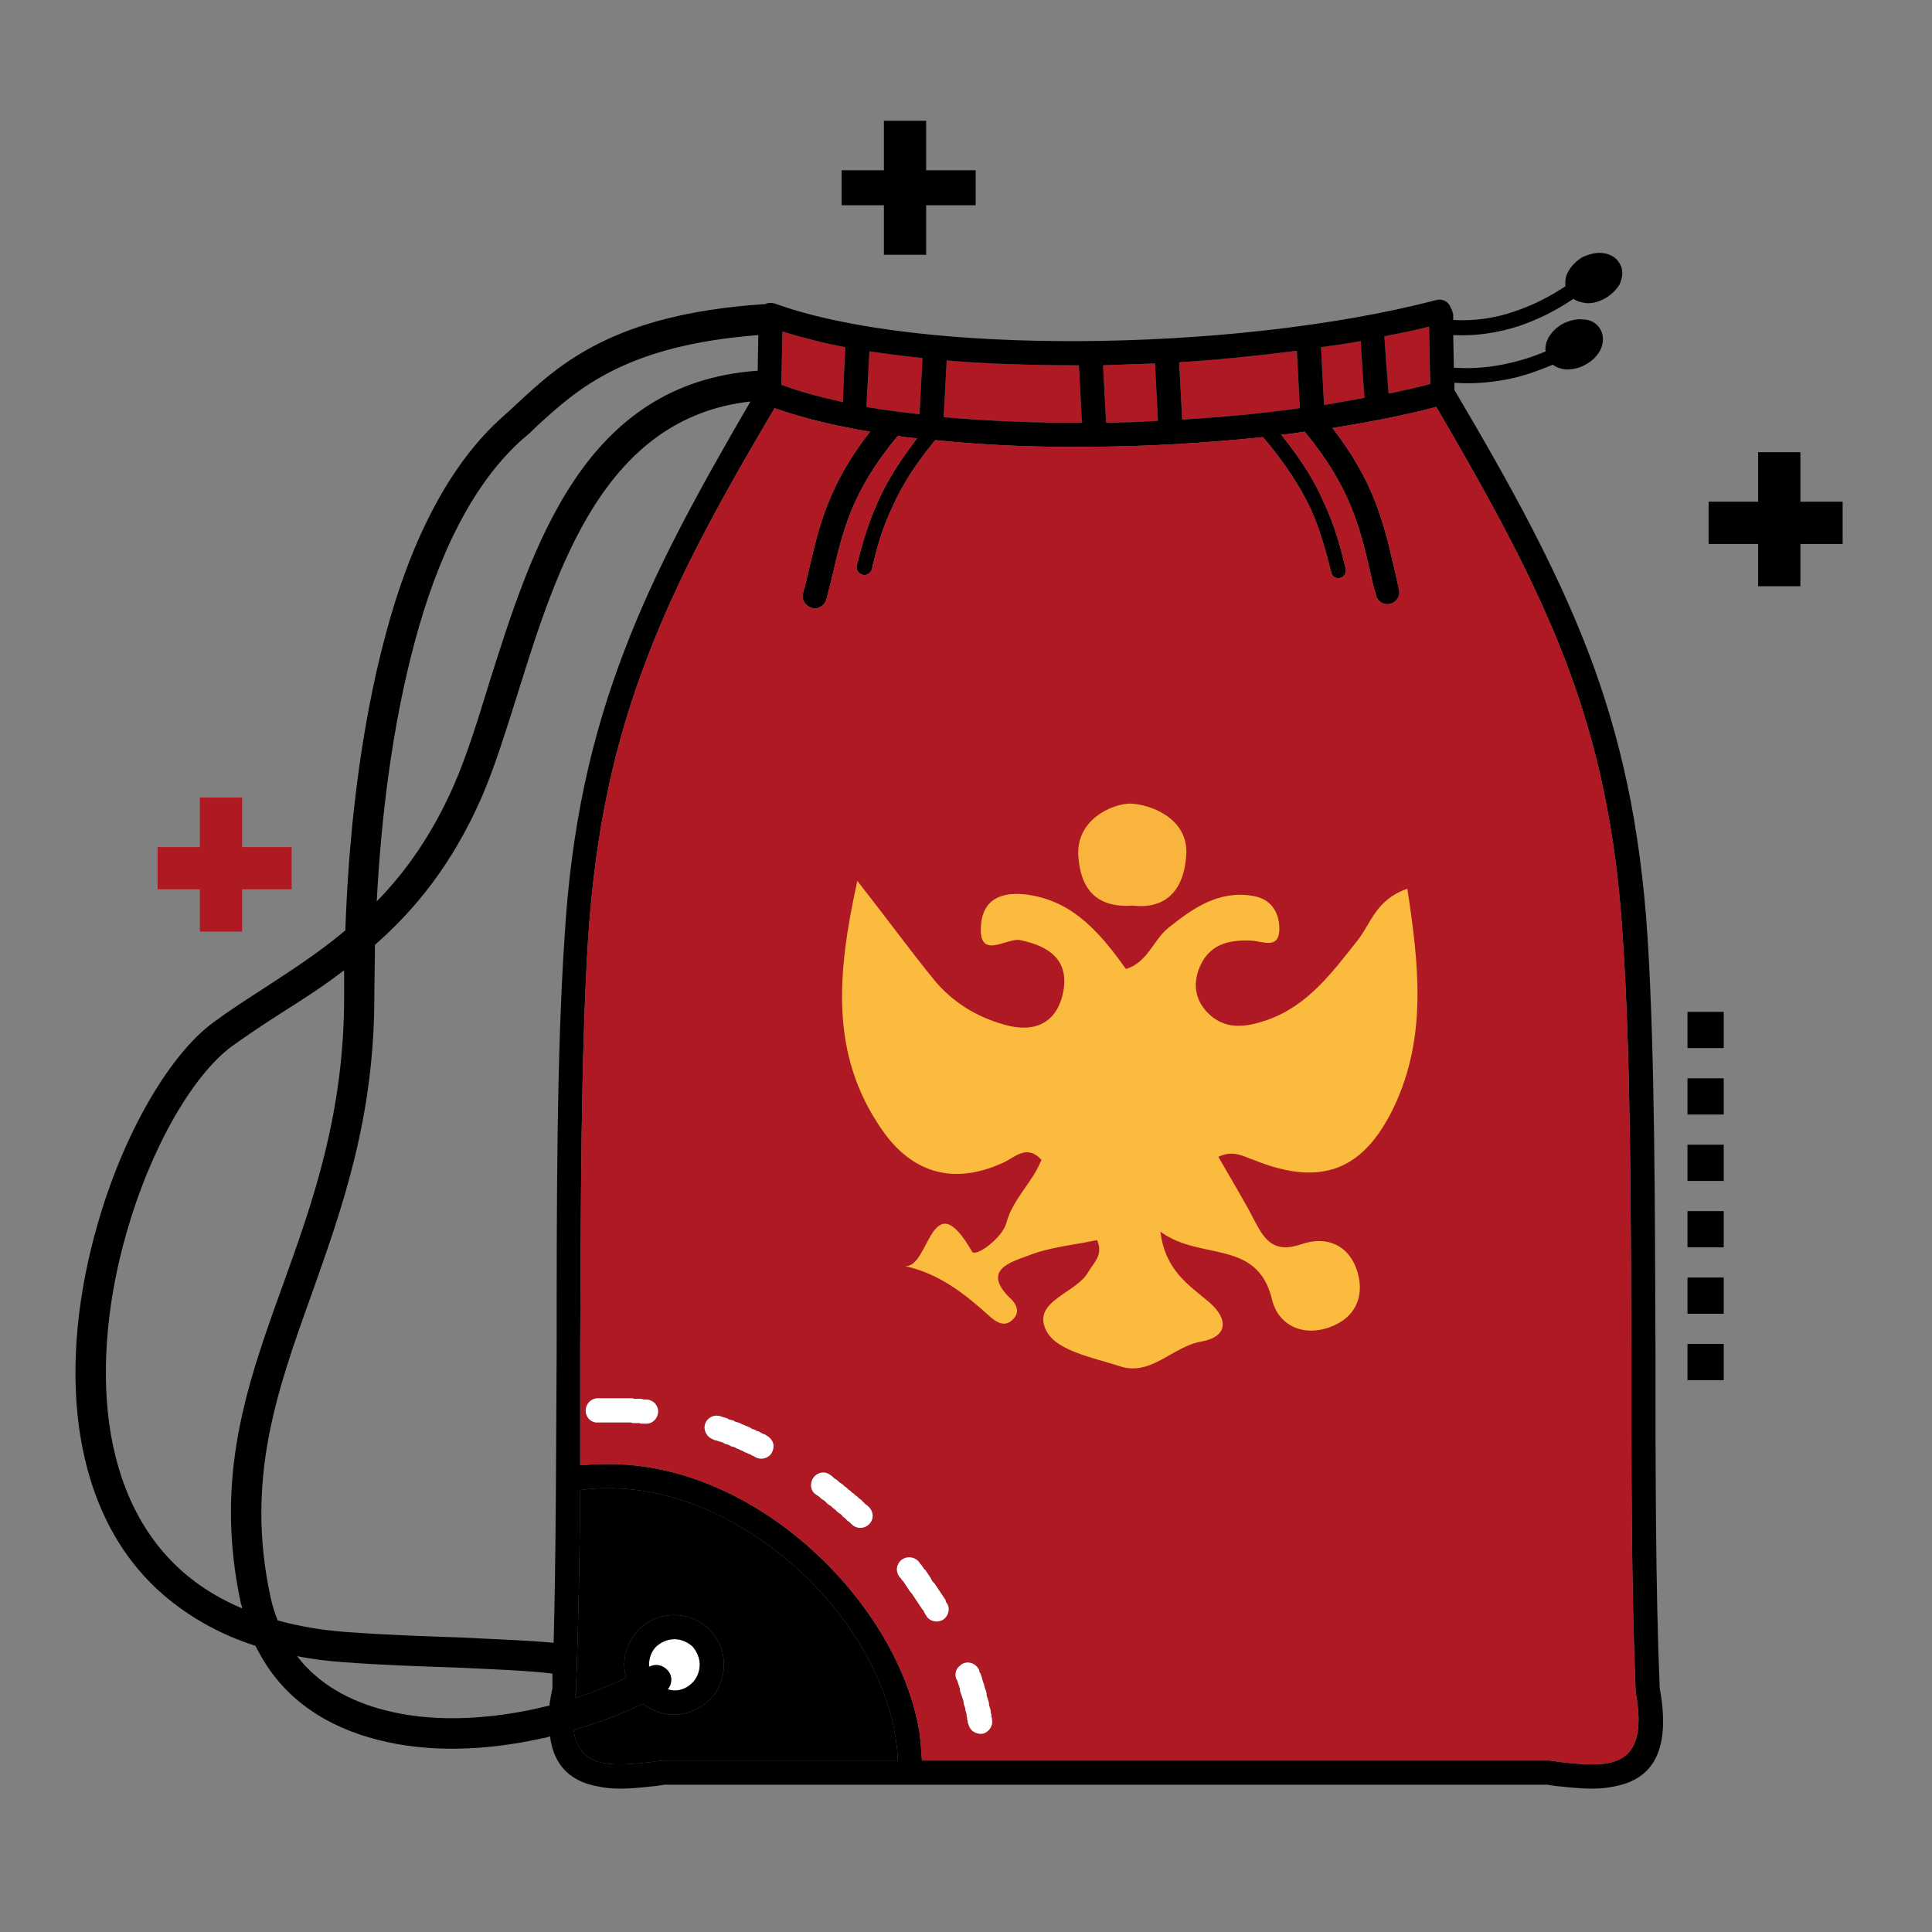 <svg width="32" height="32" viewBox="0 0 32 32" fill="none" xmlns="http://www.w3.org/2000/svg">
<rect x="0" y="0" width="32" height="32" fill="#808080" stroke="none"/>
<g clip-path="url(#clip0)">
<path d="M28.3 9.01H29.12V9.71H29.82V9.01H30.52V8.31H29.82V7.49H29.12V8.31H28.3V9.01Z" fill="black"/>
<path d="M2.61 14.73H3.31V15.43H4.01V14.73H4.83V14.03H4.01V13.21H3.31V14.03H2.61V14.73Z" fill="#AF1922"/>
<path d="M28.55 16.76H27.95V17.36H28.55V16.76Z" fill="black"/>
<path d="M28.55 18.96H27.95V19.56H28.55V18.96Z" fill="black"/>
<path d="M28.55 17.86H27.95V18.46H28.55V17.86Z" fill="black"/>
<path d="M28.55 20.06H27.95V20.66H28.55V20.06Z" fill="black"/>
<path d="M28.55 21.16H27.95V21.76H28.55V21.16Z" fill="black"/>
<path d="M28.55 22.26H27.95V22.86H28.55V22.26Z" fill="black"/>
<path d="M13.94 3.4H14.64V4.22H15.34V3.4H16.16V2.82H15.34V2H14.64V2.82H13.94V3.4Z" fill="black"/>
<path d="M11.47 27.27C11.54 27.35 11.59 27.46 11.59 27.57C11.59 27.69 11.54 27.8 11.47 27.87C11.39 27.95 11.29 28 11.17 28C11.13 28 11.1 27.99 11.06 27.98C11.12 27.91 11.14 27.8 11.09 27.71C11.02 27.59 10.87 27.54 10.75 27.61C10.75 27.6 10.75 27.59 10.75 27.57C10.75 27.46 10.79 27.35 10.87 27.27C10.95 27.2 11.05 27.15 11.17 27.15C11.29 27.15 11.39 27.2 11.47 27.27Z" fill="white"/>
<path d="M14.87 29.16H10.98H10.97C10.9 29.17 10.87 29.17 10.83 29.18C10.56 29.21 10.24 29.25 9.98 29.2C9.74 29.15 9.55 29.01 9.5 28.65C9.9 28.54 10.29 28.39 10.65 28.22C10.79 28.33 10.97 28.4 11.17 28.4C11.39 28.4 11.6 28.3 11.75 28.16C11.9 28.01 11.99 27.8 11.99 27.57C11.99 27.34 11.9 27.14 11.75 26.99C11.6 26.84 11.39 26.75 11.17 26.75C10.94 26.75 10.73 26.84 10.58 26.99C10.44 27.14 10.34 27.34 10.34 27.57C10.34 27.65 10.35 27.72 10.37 27.79C10.1 27.92 9.82 28.03 9.52 28.13C9.53 28.09 9.53 28.05 9.54 28.02V28V27.99C9.58 26.96 9.6 25.84 9.61 24.68C9.75 24.66 9.88 24.65 10.02 24.65C11.18 24.63 12.31 25.18 13.18 25.96C14.06 26.75 14.68 27.79 14.83 28.76C14.85 28.89 14.87 29.03 14.87 29.16Z" fill="black"/>
<path d="M23.67 5.41L23.69 6.36C23.47 6.42 23.24 6.47 23 6.52C22.99 6.4 22.98 6.27 22.97 6.14C22.95 5.91 22.94 5.69 22.93 5.57C23.19 5.52 23.43 5.47 23.67 5.41Z" fill="#AF1923"/>
<path d="M22.6 6.59C22.38 6.63 22.16 6.67 21.93 6.71L21.88 5.75C22.1 5.72 22.32 5.69 22.54 5.65C22.54 5.78 22.56 5.97 22.57 6.17C22.58 6.31 22.59 6.46 22.6 6.59Z" fill="#AF1923"/>
<path d="M21.48 5.81L21.53 6.76C20.9 6.85 20.24 6.91 19.58 6.95L19.53 6C20.19 5.96 20.85 5.89 21.48 5.81Z" fill="#AF1923"/>
<path d="M19.13 6.02L19.18 6.97C18.89 6.99 18.6 7 18.32 7L18.27 6.05C18.56 6.04 18.84 6.03 19.13 6.02Z" fill="#AF1923"/>
<path d="M17.87 6.05L17.92 7C17.12 7.01 16.35 6.97 15.63 6.91L15.68 5.97C16.37 6.03 17.11 6.05 17.87 6.05Z" fill="#AF1923"/>
<path d="M15.28 5.93L15.23 6.86C14.93 6.83 14.63 6.79 14.35 6.74L14.4 5.82C14.68 5.86 14.98 5.9 15.28 5.93Z" fill="#AF1923"/>
<path d="M14 5.75L13.96 6.66C13.59 6.58 13.26 6.49 12.96 6.38C12.96 6.38 12.95 6.38 12.94 6.38L12.96 5.49C13.28 5.59 13.63 5.68 14 5.75Z" fill="#AF1923"/>
<path d="M27.49 27.96C27.7 29.1 27.29 29.49 26.73 29.59C26.41 29.66 26.06 29.61 25.75 29.58C25.71 29.57 25.66 29.57 25.64 29.56H11C10.97 29.57 10.93 29.57 10.88 29.58C10.58 29.61 10.23 29.66 9.91 29.59C9.51 29.52 9.18 29.3 9.11 28.76C9.05 28.78 9 28.79 8.94 28.8C8.03 29 7.09 29.03 6.27 28.82C5.43 28.61 4.72 28.16 4.3 27.39C4.28 27.35 4.25 27.3 4.23 27.26C3.67 27.08 3.21 26.82 2.82 26.51C1.92 25.79 1.47 24.77 1.31 23.65C1.16 22.56 1.3 21.38 1.61 20.3C2.04 18.78 2.81 17.46 3.54 16.93C3.81 16.73 4.09 16.55 4.37 16.37C4.81 16.08 5.27 15.79 5.72 15.41C5.77 13.93 5.95 12.13 6.39 10.5C6.78 9.04 7.4 7.72 8.34 6.89C8.4 6.84 8.48 6.76 8.57 6.68C9.28 6.02 10.17 5.21 12.62 5.04C12.64 5.04 12.65 5.04 12.67 5.04C12.72 5.01 12.78 5.01 12.84 5.03C14.03 5.46 15.9 5.66 17.88 5.65C19.93 5.64 22.1 5.41 23.79 4.97C23.89 4.94 24 5 24.03 5.1C24.05 5.13 24.06 5.17 24.07 5.21V5.3C24.42 5.32 24.76 5.27 25.08 5.16C25.38 5.06 25.66 4.92 25.93 4.74C25.92 4.66 25.93 4.57 25.98 4.49C26.03 4.4 26.11 4.32 26.21 4.26C26.32 4.21 26.43 4.18 26.53 4.19C26.66 4.2 26.77 4.26 26.83 4.37C26.89 4.47 26.88 4.6 26.82 4.72C26.77 4.8 26.69 4.88 26.59 4.94C26.48 5 26.37 5.03 26.27 5.02C26.19 5.01 26.12 4.99 26.06 4.95C25.78 5.14 25.48 5.29 25.16 5.4C24.82 5.51 24.45 5.57 24.07 5.55L24.08 6.09C24.35 6.11 24.62 6.09 24.88 6.04C25.13 5.99 25.37 5.92 25.6 5.82C25.59 5.74 25.61 5.66 25.65 5.59C25.7 5.5 25.78 5.42 25.89 5.36C25.99 5.31 26.11 5.28 26.21 5.29C26.34 5.29 26.45 5.35 26.51 5.46C26.57 5.57 26.56 5.7 26.5 5.81C26.45 5.9 26.37 5.98 26.26 6.04C26.16 6.1 26.04 6.12 25.94 6.12C25.86 6.11 25.78 6.09 25.72 6.04C25.46 6.15 25.2 6.24 24.93 6.29C24.65 6.34 24.37 6.36 24.09 6.34V6.46C25.03 8.05 25.76 9.38 26.3 10.78C26.84 12.19 27.17 13.67 27.29 15.54C27.41 17.48 27.41 19.93 27.42 22.37C27.42 24.31 27.42 26.26 27.49 27.96ZM26.65 29.2C27 29.13 27.25 28.86 27.09 28.02V28.01V27.99C27.02 26.29 27.02 24.33 27.02 22.36C27.01 19.94 27.01 17.51 26.88 15.56C26.77 13.74 26.45 12.3 25.92 10.92C25.4 9.57 24.69 8.28 23.79 6.74C23.26 6.88 22.68 6.99 22.07 7.09C22.75 7.97 22.91 8.63 23.08 9.36C23.11 9.49 23.14 9.61 23.17 9.76C23.2 9.86 23.14 9.97 23.03 10C22.92 10.03 22.81 9.96 22.79 9.85C22.75 9.73 22.72 9.59 22.69 9.45C22.52 8.72 22.36 8.06 21.61 7.15C21.48 7.17 21.35 7.19 21.22 7.2C21.56 7.62 21.78 7.98 21.93 8.33C22.11 8.71 22.2 9.06 22.29 9.42C22.3 9.49 22.26 9.56 22.2 9.57C22.13 9.59 22.06 9.55 22.05 9.48C21.96 9.13 21.87 8.79 21.71 8.43C21.54 8.07 21.3 7.69 20.92 7.24C19.95 7.34 18.95 7.4 17.97 7.4C17.11 7.41 16.27 7.37 15.49 7.29C15.15 7.7 14.93 8.06 14.78 8.4C14.61 8.75 14.52 9.08 14.44 9.43C14.42 9.49 14.35 9.54 14.29 9.52C14.22 9.5 14.18 9.44 14.19 9.37C14.28 9.01 14.38 8.66 14.55 8.29C14.69 7.97 14.9 7.64 15.19 7.26C15.08 7.25 14.98 7.24 14.87 7.22C14.11 8.13 13.96 8.79 13.79 9.52C13.76 9.66 13.72 9.79 13.69 9.92C13.66 10.03 13.55 10.1 13.45 10.07C13.34 10.04 13.27 9.93 13.3 9.83C13.34 9.68 13.37 9.56 13.4 9.43C13.57 8.7 13.72 8.04 14.41 7.15C13.81 7.05 13.28 6.92 12.83 6.76C11.93 8.28 11.22 9.57 10.71 10.92C10.18 12.3 9.86 13.74 9.74 15.56C9.62 17.51 9.62 19.94 9.61 22.36C9.61 23 9.61 23.64 9.61 24.27C9.74 24.26 9.88 24.25 10.02 24.25C11.29 24.23 12.51 24.82 13.45 25.67C14.39 26.52 15.06 27.64 15.23 28.7C15.25 28.85 15.26 29.01 15.27 29.16H25.65H25.66C25.73 29.17 25.76 29.17 25.8 29.18C26.07 29.21 26.39 29.25 26.65 29.2ZM23.69 6.36L23.67 5.41C23.43 5.47 23.19 5.52 22.93 5.57C22.94 5.69 22.95 5.91 22.97 6.14C22.98 6.27 22.99 6.4 23 6.52C23.24 6.47 23.47 6.42 23.69 6.36ZM21.93 6.71C22.16 6.67 22.38 6.63 22.6 6.59C22.59 6.46 22.58 6.31 22.57 6.17C22.56 5.97 22.54 5.78 22.54 5.65C22.32 5.69 22.1 5.72 21.88 5.75L21.93 6.71ZM21.53 6.76L21.48 5.81C20.85 5.89 20.19 5.96 19.53 6L19.58 6.95C20.24 6.91 20.9 6.85 21.53 6.76ZM19.18 6.97L19.13 6.02C18.84 6.03 18.56 6.04 18.27 6.05L18.32 7C18.6 7 18.89 6.99 19.18 6.97ZM17.92 7L17.87 6.05C17.11 6.05 16.37 6.03 15.68 5.97L15.63 6.91C16.35 6.97 17.12 7.01 17.92 7ZM15.23 6.86L15.28 5.93C14.98 5.9 14.68 5.86 14.4 5.82L14.35 6.74C14.63 6.79 14.93 6.83 15.23 6.86ZM10.98 29.16H14.87C14.87 29.03 14.85 28.89 14.83 28.76C14.68 27.79 14.06 26.75 13.18 25.96C12.31 25.18 11.18 24.63 10.02 24.65C9.88 24.65 9.75 24.66 9.61 24.68C9.6 25.84 9.58 26.96 9.54 27.99V28V28.02C9.53 28.05 9.53 28.09 9.52 28.13C9.82 28.03 10.1 27.92 10.37 27.79C10.35 27.72 10.34 27.65 10.34 27.57C10.34 27.34 10.44 27.14 10.58 26.99C10.73 26.84 10.94 26.75 11.17 26.75C11.39 26.75 11.6 26.84 11.75 26.99C11.9 27.14 11.99 27.34 11.99 27.57C11.99 27.8 11.9 28.01 11.75 28.16C11.6 28.3 11.39 28.4 11.17 28.4C10.97 28.4 10.79 28.33 10.65 28.22C10.29 28.39 9.9 28.54 9.5 28.65C9.55 29.01 9.74 29.15 9.98 29.2C10.24 29.25 10.56 29.21 10.83 29.18C10.87 29.17 10.9 29.17 10.97 29.16H10.98ZM13.96 6.66L14 5.75C13.63 5.68 13.28 5.59 12.96 5.49L12.94 6.38C12.95 6.38 12.96 6.38 12.96 6.38C13.26 6.49 13.59 6.58 13.96 6.66ZM12.55 6.14L12.56 5.55C10.35 5.72 9.56 6.45 8.9 7.05C8.83 7.12 8.76 7.19 8.66 7.27C7.81 8.02 7.24 9.25 6.87 10.63C6.49 12.04 6.31 13.58 6.24 14.93C6.72 14.44 7.16 13.82 7.52 13C7.73 12.52 7.91 11.94 8.1 11.32C8.82 9.04 9.67 6.34 12.55 6.14ZM11.59 27.57C11.59 27.46 11.54 27.35 11.47 27.27C11.39 27.2 11.29 27.15 11.17 27.15C11.05 27.15 10.95 27.2 10.87 27.27C10.79 27.35 10.75 27.46 10.75 27.57C10.75 27.59 10.75 27.6 10.75 27.61C10.87 27.54 11.02 27.59 11.09 27.71C11.14 27.8 11.12 27.91 11.06 27.98C11.1 27.99 11.13 28 11.17 28C11.29 28 11.39 27.95 11.47 27.87C11.54 27.8 11.59 27.69 11.59 27.57ZM10.34 10.78C10.85 9.44 11.55 8.16 12.43 6.65C10.01 6.92 9.23 9.39 8.58 11.47C8.38 12.1 8.2 12.69 7.98 13.2C7.49 14.32 6.87 15.07 6.21 15.65C6.21 15.96 6.2 16.25 6.2 16.51C6.2 18.53 5.66 20.03 5.16 21.44C4.59 23.03 4.06 24.5 4.48 26.45C4.51 26.59 4.55 26.72 4.6 26.84C4.93 26.93 5.31 27 5.72 27.03C6.38 27.08 7.01 27.1 7.58 27.12C8.2 27.15 8.75 27.17 9.17 27.21C9.21 25.7 9.21 24.03 9.22 22.37C9.22 19.92 9.22 17.48 9.35 15.54C9.46 13.67 9.8 12.19 10.34 10.78ZM9.15 27.96C9.15 27.88 9.15 27.8 9.15 27.72C8.75 27.67 8.19 27.65 7.56 27.62C6.98 27.6 6.33 27.58 5.68 27.53C5.41 27.51 5.16 27.48 4.92 27.43C5.27 27.89 5.79 28.18 6.39 28.33C7.13 28.52 7.99 28.49 8.84 28.31C8.92 28.29 9.01 28.27 9.1 28.25C9.11 28.16 9.13 28.06 9.15 27.96ZM5.7 16.51C5.7 16.37 5.7 16.22 5.7 16.07C5.35 16.34 4.99 16.57 4.64 16.79C4.36 16.97 4.09 17.15 3.84 17.33C3.19 17.81 2.49 19.02 2.09 20.44C1.8 21.45 1.67 22.57 1.81 23.59C1.95 24.58 2.35 25.49 3.13 26.12C3.39 26.33 3.68 26.5 4.01 26.64C4.01 26.61 4 26.59 3.99 26.56C3.54 24.46 4.09 22.93 4.69 21.27C5.18 19.91 5.7 18.45 5.7 16.51Z" fill="black"/>
<path d="M27.09 28.02C27.25 28.86 27 29.13 26.65 29.2C26.39 29.25 26.07 29.21 25.8 29.18C25.76 29.17 25.73 29.17 25.66 29.16H25.65H15.27C15.26 29.01 15.25 28.85 15.23 28.7C15.06 27.64 14.39 26.52 13.45 25.67C12.51 24.82 11.29 24.23 10.02 24.25C9.88 24.25 9.74 24.26 9.61 24.27C9.61 23.64 9.61 23 9.61 22.36C9.62 19.94 9.62 17.51 9.74 15.56C9.86 13.74 10.18 12.3 10.71 10.92C11.22 9.57 11.93 8.28 12.83 6.76C13.28 6.92 13.81 7.05 14.41 7.15C13.72 8.04 13.57 8.7 13.4 9.43C13.37 9.56 13.34 9.68 13.3 9.83C13.27 9.93 13.34 10.04 13.45 10.07C13.55 10.1 13.66 10.03 13.69 9.92C13.72 9.79 13.76 9.66 13.79 9.52C13.96 8.79 14.11 8.13 14.87 7.22C14.98 7.24 15.08 7.25 15.19 7.26C14.9 7.64 14.69 7.97 14.55 8.29C14.38 8.66 14.28 9.01 14.19 9.37C14.18 9.44 14.22 9.5 14.29 9.52C14.35 9.54 14.42 9.49 14.44 9.43C14.52 9.08 14.61 8.75 14.78 8.4C14.93 8.06 15.15 7.7 15.49 7.29C16.27 7.37 17.11 7.41 17.97 7.4C18.95 7.4 19.95 7.34 20.92 7.24C21.3 7.69 21.54 8.07 21.71 8.43C21.87 8.79 21.96 9.13 22.05 9.48C22.06 9.55 22.13 9.59 22.2 9.57C22.26 9.56 22.3 9.49 22.29 9.42C22.2 9.06 22.11 8.71 21.93 8.33C21.78 7.98 21.56 7.62 21.22 7.2C21.35 7.19 21.48 7.17 21.61 7.15C22.36 8.06 22.52 8.72 22.69 9.45C22.72 9.59 22.75 9.73 22.79 9.85C22.81 9.96 22.92 10.03 23.03 10C23.14 9.97 23.2 9.86 23.17 9.76C23.14 9.61 23.11 9.49 23.08 9.36C22.91 8.63 22.75 7.97 22.07 7.09C22.68 6.99 23.26 6.88 23.79 6.74C24.69 8.28 25.4 9.57 25.92 10.92C26.45 12.3 26.77 13.74 26.88 15.56C27.01 17.51 27.01 19.94 27.02 22.36C27.02 24.33 27.02 26.29 27.09 27.99V28.01V28.02ZM16.3 28.71C16.39 28.67 16.45 28.58 16.43 28.48V28.47L16.42 28.43V28.4L16.41 28.37V28.34L16.4 28.3L16.39 28.27L16.38 28.24V28.21L16.37 28.17L16.36 28.14L16.35 28.11L16.34 28.08V28.04L16.33 28.01L16.32 27.98L16.31 27.95L16.3 27.91L16.29 27.88L16.28 27.85L16.27 27.82L16.26 27.78L16.25 27.75L16.24 27.72L16.22 27.69V27.67C16.17 27.54 16 27.49 15.9 27.59C15.83 27.64 15.81 27.73 15.84 27.81L15.85 27.82L15.86 27.85L15.87 27.88L15.88 27.91L15.89 27.94L15.9 27.97V28L15.91 28.03L15.92 28.06L15.93 28.09L15.94 28.12L15.95 28.15L15.96 28.18V28.21L15.97 28.24L15.98 28.27L15.99 28.3V28.33L16 28.36L16.01 28.39V28.42L16.02 28.45V28.48L16.03 28.51V28.54L16.04 28.55C16.06 28.67 16.18 28.74 16.3 28.71ZM15.67 26.78C15.72 26.71 15.73 26.62 15.68 26.55L15.67 26.54L15.66 26.5L15.64 26.47L15.62 26.44L15.6 26.41L15.58 26.38L15.56 26.35L15.54 26.32L15.52 26.29L15.5 26.26L15.48 26.23L15.45 26.2L15.43 26.17L15.41 26.13L15.39 26.1L15.37 26.07L15.35 26.04L15.33 26.01L15.3 25.98L15.28 25.95L15.26 25.92L15.24 25.9L15.22 25.87C15.13 25.76 14.95 25.77 14.88 25.9C14.84 25.97 14.85 26.05 14.9 26.12L14.92 26.14L14.94 26.17L14.96 26.19L14.98 26.22L15 26.25L15.02 26.28L15.04 26.31L15.06 26.34L15.08 26.37L15.1 26.39L15.12 26.42L15.14 26.45L15.16 26.48L15.18 26.51L15.2 26.54L15.22 26.57L15.24 26.6L15.26 26.63L15.28 26.66L15.3 26.68L15.31 26.71L15.33 26.74L15.34 26.76C15.41 26.88 15.59 26.89 15.67 26.78ZM14.44 25.18C14.47 25.1 14.45 25.02 14.39 24.96L14.37 24.94L14.34 24.92L14.31 24.89L14.29 24.87L14.26 24.84L14.23 24.82L14.2 24.79L14.17 24.77L14.14 24.74L14.11 24.72L14.08 24.69L14.05 24.67L14.02 24.64L13.99 24.62L13.96 24.59L13.93 24.57L13.9 24.55L13.87 24.52L13.84 24.5L13.81 24.48L13.78 24.45L13.75 24.43C13.64 24.34 13.47 24.41 13.44 24.55C13.42 24.63 13.45 24.71 13.51 24.75L13.54 24.77L13.57 24.79L13.6 24.82L13.63 24.84L13.66 24.86L13.68 24.88L13.71 24.91L13.74 24.93L13.77 24.95L13.8 24.98L13.83 25L13.85 25.02L13.88 25.05L13.91 25.07L13.94 25.09L13.96 25.12L13.99 25.14L14.02 25.17L14.04 25.19L14.07 25.21L14.1 25.24L14.11 25.25C14.22 25.35 14.38 25.31 14.44 25.18ZM12.81 23.97C12.82 23.89 12.77 23.82 12.7 23.78L12.67 23.76L12.64 23.75L12.6 23.73L12.57 23.71L12.53 23.7L12.5 23.68L12.46 23.67L12.43 23.65L12.39 23.63L12.36 23.62L12.32 23.6L12.29 23.59L12.25 23.57L12.22 23.56L12.18 23.55L12.15 23.53L12.11 23.52L12.07 23.51L12.04 23.49L12 23.48L11.97 23.47L11.94 23.46C11.8 23.41 11.66 23.52 11.67 23.66C11.68 23.74 11.73 23.81 11.81 23.84L11.83 23.85L11.87 23.86L11.9 23.87L11.93 23.88L11.97 23.89L12 23.91L12.03 23.92L12.07 23.93L12.1 23.95L12.13 23.96L12.17 23.97L12.2 23.99L12.23 24L12.27 24.02L12.3 24.03L12.33 24.05L12.36 24.06L12.4 24.08L12.43 24.09L12.46 24.11L12.49 24.12L12.52 24.14C12.65 24.2 12.8 24.12 12.81 23.97ZM10.89 23.44C10.93 23.32 10.85 23.2 10.72 23.18H10.7H10.66L10.62 23.17H10.58H10.55H10.51L10.47 23.16H10.43H10.39H10.35H10.31H10.28H10.24H10.2H10.16H10.12H10.08H10.04H10.01H9.97H9.93H9.89C9.75 23.17 9.66 23.32 9.72 23.45C9.75 23.52 9.83 23.57 9.91 23.56H9.95H9.98H10.02H10.06H10.09H10.13H10.16H10.2H10.23H10.27H10.3H10.34H10.38H10.41H10.45L10.48 23.57H10.52H10.55H10.59L10.62 23.58H10.66H10.68C10.78 23.59 10.86 23.53 10.89 23.44Z" fill="#AF1923"/>
<path d="M16.43 28.48C16.45 28.58 16.39 28.67 16.3 28.71C16.18 28.74 16.06 28.67 16.04 28.55L16.03 28.54V28.51L16.02 28.48V28.45L16.01 28.42V28.39L16 28.36L15.99 28.33V28.3L15.98 28.27L15.97 28.24L15.96 28.21V28.18L15.95 28.15L15.94 28.12L15.93 28.09L15.92 28.06L15.91 28.03L15.9 28V27.97L15.89 27.94L15.88 27.91L15.87 27.88L15.86 27.85L15.85 27.82L15.84 27.81C15.81 27.73 15.83 27.64 15.9 27.59C16 27.49 16.17 27.54 16.22 27.67V27.69L16.24 27.72L16.25 27.75L16.26 27.78L16.27 27.82L16.28 27.85L16.29 27.88L16.3 27.91L16.31 27.95L16.32 27.98L16.33 28.01L16.34 28.04V28.08L16.35 28.11L16.36 28.14L16.37 28.17L16.38 28.21V28.24L16.39 28.27L16.4 28.3L16.41 28.34V28.37L16.42 28.4V28.43L16.43 28.47V28.48Z" fill="white"/>
<path d="M15.68 26.55C15.73 26.62 15.72 26.71 15.67 26.78C15.59 26.89 15.41 26.88 15.34 26.76L15.33 26.74L15.31 26.71L15.3 26.68L15.28 26.66L15.26 26.63L15.24 26.6L15.22 26.57L15.2 26.54L15.18 26.51L15.16 26.48L15.14 26.45L15.12 26.42L15.1 26.39L15.08 26.37L15.06 26.34L15.04 26.31L15.02 26.28L15 26.25L14.98 26.22L14.96 26.19L14.94 26.17L14.92 26.14L14.9 26.12C14.85 26.05 14.84 25.97 14.88 25.9C14.95 25.77 15.13 25.76 15.22 25.87L15.24 25.9L15.26 25.92L15.28 25.95L15.3 25.98L15.33 26.01L15.35 26.04L15.37 26.07L15.39 26.1L15.41 26.13L15.43 26.17L15.45 26.2L15.48 26.23L15.5 26.26L15.52 26.29L15.54 26.32L15.56 26.35L15.58 26.38L15.6 26.41L15.62 26.44L15.64 26.47L15.66 26.5L15.67 26.54L15.68 26.55Z" fill="white"/>
<path d="M14.39 24.96C14.45 25.02 14.47 25.1 14.44 25.18C14.38 25.31 14.22 25.35 14.11 25.25L14.1 25.24L14.07 25.21L14.04 25.19L14.02 25.17L13.99 25.14L13.96 25.12L13.94 25.09L13.91 25.07L13.88 25.05L13.85 25.02L13.83 25L13.8 24.98L13.77 24.95L13.74 24.93L13.71 24.91L13.68 24.88L13.66 24.86L13.63 24.84L13.6 24.82L13.57 24.79L13.54 24.77L13.51 24.75C13.45 24.71 13.42 24.63 13.44 24.55C13.47 24.41 13.64 24.34 13.75 24.43L13.78 24.45L13.81 24.48L13.84 24.5L13.87 24.52L13.9 24.55L13.93 24.57L13.96 24.59L13.99 24.62L14.02 24.64L14.05 24.67L14.08 24.69L14.11 24.72L14.14 24.74L14.17 24.77L14.2 24.79L14.23 24.82L14.26 24.84L14.29 24.87L14.31 24.89L14.34 24.92L14.37 24.94L14.39 24.96Z" fill="white"/>
<path d="M12.7 23.78C12.77 23.82 12.82 23.89 12.81 23.97C12.8 24.12 12.65 24.2 12.52 24.14L12.49 24.12L12.46 24.11L12.43 24.09L12.4 24.08L12.36 24.06L12.33 24.05L12.3 24.03L12.27 24.02L12.23 24L12.2 23.99L12.17 23.97L12.13 23.96L12.1 23.95L12.07 23.93L12.03 23.92L12 23.91L11.97 23.89L11.93 23.88L11.9 23.87L11.87 23.86L11.83 23.85L11.81 23.84C11.73 23.81 11.68 23.74 11.67 23.66C11.66 23.52 11.8 23.41 11.94 23.46L11.97 23.47L12 23.48L12.04 23.49L12.07 23.51L12.11 23.52L12.15 23.53L12.18 23.55L12.22 23.56L12.25 23.57L12.29 23.59L12.32 23.6L12.36 23.62L12.39 23.63L12.43 23.65L12.46 23.67L12.5 23.68L12.53 23.7L12.57 23.71L12.6 23.73L12.64 23.75L12.67 23.76L12.7 23.78Z" fill="white"/>
<path d="M10.72 23.18C10.85 23.2 10.93 23.32 10.89 23.44C10.86 23.53 10.78 23.59 10.68 23.58H10.66H10.62L10.59 23.57H10.55H10.52H10.48L10.45 23.56H10.41H10.38H10.34H10.3H10.27H10.23H10.2H10.16H10.13H10.09H10.06H10.02H9.98H9.95H9.91C9.83 23.57 9.75 23.52 9.72 23.45C9.66 23.32 9.75 23.17 9.89 23.16H9.93H9.97H10.01H10.04H10.08H10.12H10.16H10.2H10.24H10.28H10.31H10.35H10.39H10.43H10.47L10.51 23.17H10.55H10.58H10.62L10.66 23.18H10.7H10.72Z" fill="white"/>
<path d="M20.18 19.16C20.39 19.53 20.6 19.87 20.78 20.22C20.95 20.55 21.11 20.76 21.55 20.61C21.97 20.46 22.36 20.62 22.49 21.09C22.6 21.49 22.44 21.83 22.03 21.98C21.57 22.15 21.17 21.94 21.07 21.53C20.83 20.51 19.88 20.89 19.22 20.4C19.3 21.05 19.7 21.29 20.03 21.57C20.35 21.85 20.34 22.14 19.9 22.22C19.42 22.3 19.07 22.8 18.55 22.63C18.12 22.49 17.52 22.38 17.34 22.06C17.06 21.55 17.83 21.43 18.03 21.06C18.12 20.91 18.28 20.78 18.17 20.54C17.8 20.62 17.41 20.65 17.05 20.79C16.76 20.9 16.23 21.03 16.75 21.52C16.84 21.61 16.89 21.73 16.79 21.84C16.65 22 16.5 21.9 16.39 21.8C15.99 21.44 15.57 21.1 14.99 20.97C15.4 21.01 15.42 19.55 16.1 20.73C16.16 20.83 16.61 20.5 16.67 20.25C16.78 19.85 17.1 19.59 17.25 19.21C17 18.94 16.8 19.18 16.61 19.26C15.78 19.64 15.09 19.42 14.6 18.7C13.75 17.47 13.86 16.14 14.2 14.59C14.71 15.24 15.08 15.75 15.48 16.24C15.78 16.6 16.17 16.84 16.63 16.97C17.14 17.12 17.51 16.94 17.61 16.43C17.71 15.91 17.39 15.67 16.89 15.57C16.67 15.53 16.19 15.93 16.25 15.3C16.3 14.82 16.7 14.76 17.09 14.83C17.81 14.96 18.24 15.48 18.65 16.05C19.01 15.94 19.1 15.57 19.35 15.37C19.76 15.04 20.19 14.74 20.76 14.84C21.04 14.89 21.18 15.09 21.19 15.36C21.2 15.74 20.92 15.59 20.73 15.58C20.33 15.56 20 15.65 19.85 16.07C19.76 16.33 19.81 16.56 19.98 16.75C20.27 17.07 20.63 17.02 21 16.89C21.67 16.65 22.07 16.1 22.49 15.57C22.71 15.29 22.79 14.9 23.31 14.72C23.5 15.97 23.64 17.17 23.09 18.33C22.58 19.4 21.87 19.66 20.76 19.21C20.6 19.16 20.44 19.04 20.18 19.16Z" fill="#FBBB3F"/>
<path d="M18.76 15C18.15 15.04 17.9 14.72 17.86 14.18C17.82 13.57 18.43 13.31 18.72 13.31C19.04 13.32 19.66 13.54 19.65 14.12C19.63 14.66 19.38 15.07 18.76 15Z" fill="#F8B43D"/>
</g>
<defs>
<clipPath id="clip0">
<rect x="1" y="2" width="29.52" height="27.88" fill="white"/>
</clipPath>
</defs>
</svg>
